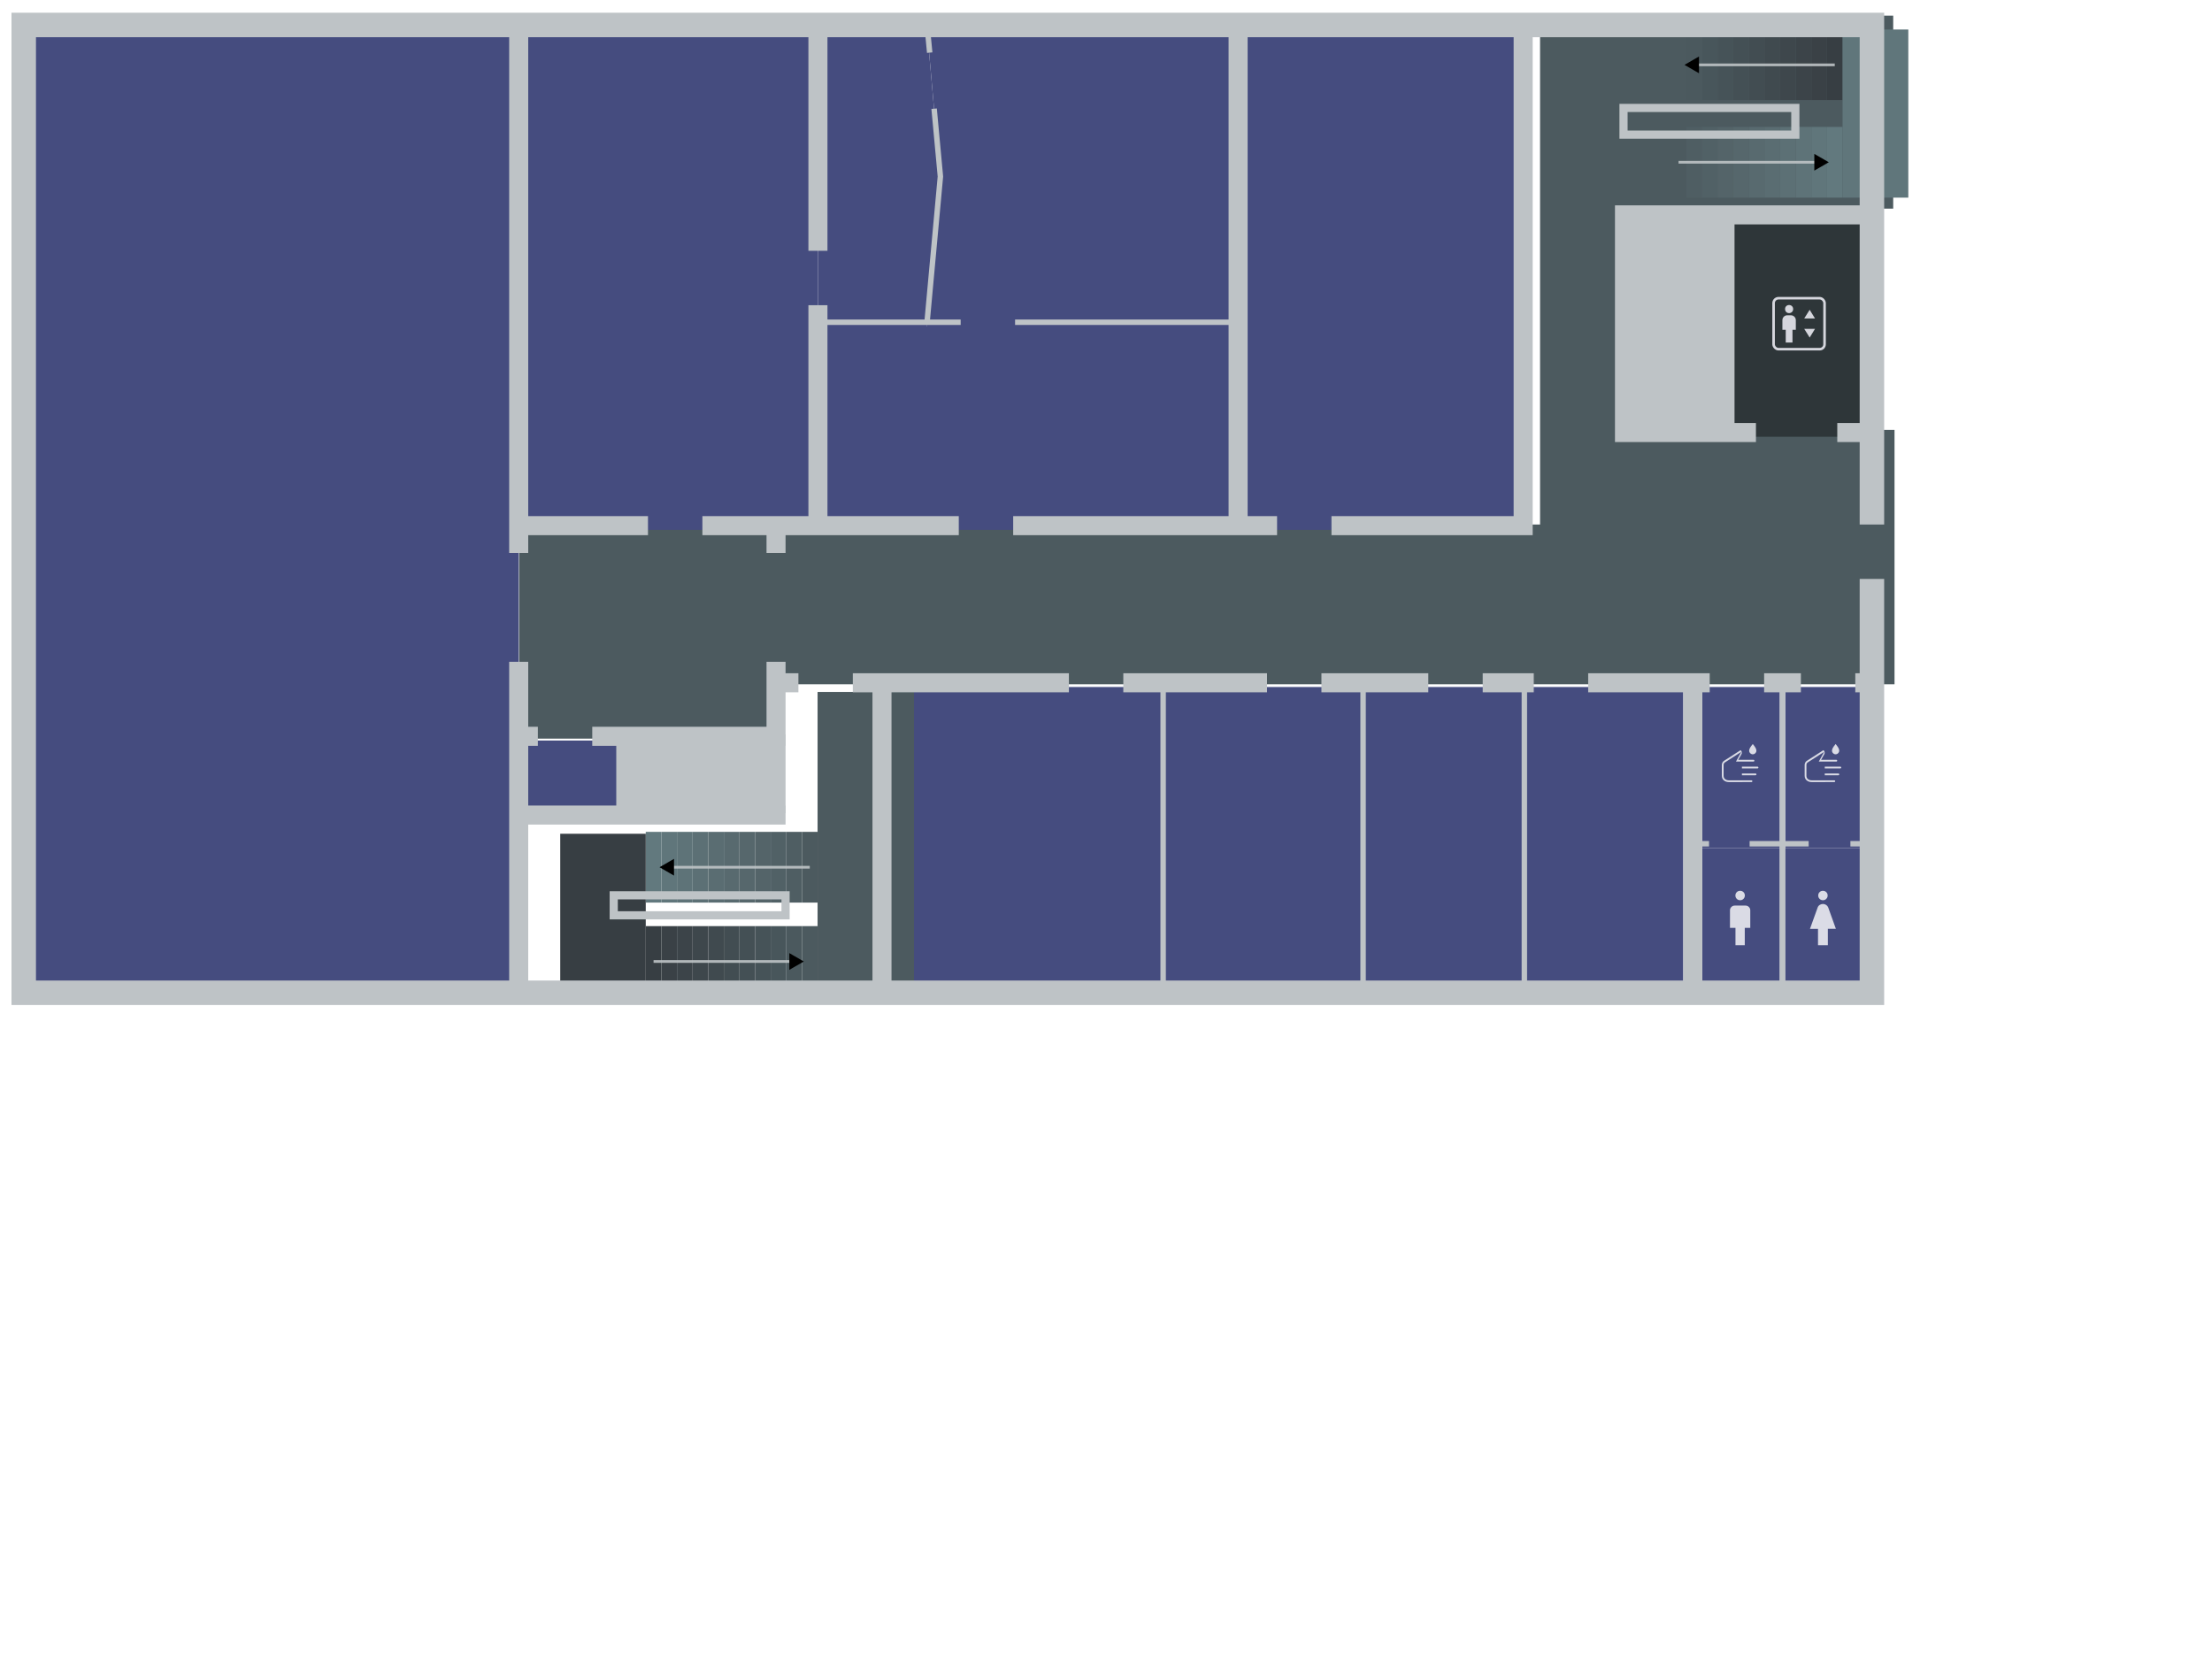 <svg width="4000" height="3000" viewBox="0 0 4000 3000" version="1.1" id="svg1" xml:space="preserve"
  xmlns="http://www.w3.org/2000/svg">
  <defs id="defs1">
    <linearGradient id="swatch446">
      <stop style="stop-color:#4c5a5f;stop-opacity:1" offset="0" id="stop446" />
    </linearGradient>
    <marker style="overflow:visible" id="Triangle" refX="0" refY="0" orient="auto-start-reverse" markerWidth="1"
      markerHeight="1" viewBox="0 0 1 1" preserveAspectRatio="xMidYMid">
      <path transform="scale(0.5)" style="fill:context-stroke;fill-rule:evenodd;stroke:context-stroke;stroke-width:1pt"
        d="M 5.77,0 -2.88,5 V -5 Z" id="path597" />
    </marker>
    <filter style="color-interpolation-filters:sRGB" id="filter65" x="-0.101" y="-0.101" width="1.202"
      height="1.202">
      <feFlood result="flood" flood-opacity="0.396" flood-color="rgb(0,0,0)" id="feFlood64" />
      <feGaussianBlur result="blur" in="SourceGraphic" stdDeviation="3" id="feGaussianBlur64" />
      <feOffset result="offset" in="blur" dx="0" dy="0" id="feOffset64" />
      <feComposite result="comp1" operator="in" in="flood" in2="offset" id="feComposite64" />
      <feComposite result="comp2" operator="over" in="SourceGraphic" in2="comp1" id="feComposite65" />
    </filter>
    <filter style="color-interpolation-filters:sRGB" id="filter941" x="-0.036" y="-0.165" width="1.073"
      height="1.329">
      <feFlood result="flood" flood-opacity="1" flood-color="rgb(0,0,0)" id="feFlood940" />
      <feGaussianBlur result="blur" in="SourceGraphic" stdDeviation="2" id="feGaussianBlur940" />
      <feOffset result="offset" in="blur" dx="0" dy="0" id="feOffset940" />
      <feComposite result="comp1" operator="in" in="flood" in2="offset" id="feComposite940" />
      <feComposite result="comp2" operator="over" in="SourceGraphic" in2="comp1" id="feComposite941" />
    </filter>
    <filter style="color-interpolation-filters:sRGB" id="filter943" x="-0.036" y="-0.165" width="1.073"
      height="1.329">
      <feFlood result="flood" flood-opacity="1" flood-color="rgb(0,0,0)" id="feFlood941" />
      <feGaussianBlur result="blur" in="SourceGraphic" stdDeviation="2" id="feGaussianBlur941" />
      <feOffset result="offset" in="blur" dx="0" dy="0" id="feOffset941" />
      <feComposite result="comp1" operator="in" in="flood" in2="offset" id="feComposite942" />
      <feComposite result="comp2" operator="over" in="SourceGraphic" in2="comp1" id="feComposite943" />
    </filter>
    <filter style="color-interpolation-filters:sRGB" id="filter945" x="-0.036" y="-0.165" width="1.073"
      height="1.329">
      <feFlood result="flood" flood-opacity="1" flood-color="rgb(0,0,0)" id="feFlood943" />
      <feGaussianBlur result="blur" in="SourceGraphic" stdDeviation="2" id="feGaussianBlur943" />
      <feOffset result="offset" in="blur" dx="0" dy="0" id="feOffset943" />
      <feComposite result="comp1" operator="in" in="flood" in2="offset" id="feComposite944" />
      <feComposite result="comp2" operator="over" in="SourceGraphic" in2="comp1" id="feComposite945" />
    </filter>
    <filter style="color-interpolation-filters:sRGB" id="filter947" x="-0.036" y="-0.165" width="1.073"
      height="1.329">
      <feFlood result="flood" flood-opacity="1" flood-color="rgb(0,0,0)" id="feFlood945" />
      <feGaussianBlur result="blur" in="SourceGraphic" stdDeviation="2" id="feGaussianBlur945" />
      <feOffset result="offset" in="blur" dx="0" dy="0" id="feOffset945" />
      <feComposite result="comp1" operator="in" in="flood" in2="offset" id="feComposite946" />
      <feComposite result="comp2" operator="over" in="SourceGraphic" in2="comp1" id="feComposite947" />
    </filter>
    <filter style="color-interpolation-filters:sRGB" id="filter949" x="-0.036" y="-0.165" width="1.073"
      height="1.329">
      <feFlood result="flood" flood-opacity="1" flood-color="rgb(0,0,0)" id="feFlood947" />
      <feGaussianBlur result="blur" in="SourceGraphic" stdDeviation="2" id="feGaussianBlur947" />
      <feOffset result="offset" in="blur" dx="0" dy="0" id="feOffset947" />
      <feComposite result="comp1" operator="in" in="flood" in2="offset" id="feComposite948" />
      <feComposite result="comp2" operator="over" in="SourceGraphic" in2="comp1" id="feComposite949" />
    </filter>
    <filter style="color-interpolation-filters:sRGB" id="filter951" x="-0.036" y="-0.165" width="1.073"
      height="1.329">
      <feFlood result="flood" flood-opacity="1" flood-color="rgb(0,0,0)" id="feFlood949" />
      <feGaussianBlur result="blur" in="SourceGraphic" stdDeviation="2" id="feGaussianBlur949" />
      <feOffset result="offset" in="blur" dx="0" dy="0" id="feOffset949" />
      <feComposite result="comp1" operator="in" in="flood" in2="offset" id="feComposite950" />
      <feComposite result="comp2" operator="over" in="SourceGraphic" in2="comp1" id="feComposite951" />
    </filter>
    <filter style="color-interpolation-filters:sRGB" id="filter953" x="-0.036" y="-0.165" width="1.073"
      height="1.329">
      <feFlood result="flood" flood-opacity="1" flood-color="rgb(0,0,0)" id="feFlood951" />
      <feGaussianBlur result="blur" in="SourceGraphic" stdDeviation="2" id="feGaussianBlur951" />
      <feOffset result="offset" in="blur" dx="0" dy="0" id="feOffset951" />
      <feComposite result="comp1" operator="in" in="flood" in2="offset" id="feComposite952" />
      <feComposite result="comp2" operator="over" in="SourceGraphic" in2="comp1" id="feComposite953" />
    </filter>
    <filter style="color-interpolation-filters:sRGB" id="filter955" x="-0.036" y="-0.165" width="1.073"
      height="1.329">
      <feFlood result="flood" flood-opacity="1" flood-color="rgb(0,0,0)" id="feFlood953" />
      <feGaussianBlur result="blur" in="SourceGraphic" stdDeviation="2" id="feGaussianBlur953" />
      <feOffset result="offset" in="blur" dx="0" dy="0" id="feOffset953" />
      <feComposite result="comp1" operator="in" in="flood" in2="offset" id="feComposite954" />
      <feComposite result="comp2" operator="over" in="SourceGraphic" in2="comp1" id="feComposite955" />
    </filter>
    <filter style="color-interpolation-filters:sRGB" id="filter957" x="-0.036" y="-0.165" width="1.073"
      height="1.329">
      <feFlood result="flood" flood-opacity="1" flood-color="rgb(0,0,0)" id="feFlood955" />
      <feGaussianBlur result="blur" in="SourceGraphic" stdDeviation="2" id="feGaussianBlur955" />
      <feOffset result="offset" in="blur" dx="0" dy="0" id="feOffset955" />
      <feComposite result="comp1" operator="in" in="flood" in2="offset" id="feComposite956" />
      <feComposite result="comp2" operator="over" in="SourceGraphic" in2="comp1" id="feComposite957" />
    </filter>
    <filter style="color-interpolation-filters:sRGB" id="filter959" x="-0.036" y="-0.165" width="1.073"
      height="1.329">
      <feFlood result="flood" flood-opacity="1" flood-color="rgb(0,0,0)" id="feFlood957" />
      <feGaussianBlur result="blur" in="SourceGraphic" stdDeviation="2" id="feGaussianBlur957" />
      <feOffset result="offset" in="blur" dx="0" dy="0" id="feOffset957" />
      <feComposite result="comp1" operator="in" in="flood" in2="offset" id="feComposite958" />
      <feComposite result="comp2" operator="over" in="SourceGraphic" in2="comp1" id="feComposite959" />
    </filter>
    <filter style="color-interpolation-filters:sRGB" id="filter961" x="-0.036" y="-0.165" width="1.073"
      height="1.329">
      <feFlood result="flood" flood-opacity="1" flood-color="rgb(0,0,0)" id="feFlood959" />
      <feGaussianBlur result="blur" in="SourceGraphic" stdDeviation="2" id="feGaussianBlur959" />
      <feOffset result="offset" in="blur" dx="0" dy="0" id="feOffset959" />
      <feComposite result="comp1" operator="in" in="flood" in2="offset" id="feComposite960" />
      <feComposite result="comp2" operator="over" in="SourceGraphic" in2="comp1" id="feComposite961" />
    </filter>
    <filter style="color-interpolation-filters:sRGB" id="filter1073" x="-0.036" y="-0.165" width="1.073"
      height="1.329">
      <feFlood result="flood" flood-opacity="1" flood-color="rgb(0,0,0)" id="feFlood1071" />
      <feGaussianBlur result="blur" in="SourceGraphic" stdDeviation="2" id="feGaussianBlur1071" />
      <feOffset result="offset" in="blur" dx="0" dy="0" id="feOffset1071" />
      <feComposite result="comp1" operator="in" in="flood" in2="offset" id="feComposite1072" />
      <feComposite result="comp2" operator="over" in="SourceGraphic" in2="comp1" id="feComposite1073" />
    </filter>
    <filter style="color-interpolation-filters:sRGB" id="filter1075" x="-0.036" y="-0.165" width="1.073"
      height="1.329">
      <feFlood result="flood" flood-opacity="1" flood-color="rgb(0,0,0)" id="feFlood1073" />
      <feGaussianBlur result="blur" in="SourceGraphic" stdDeviation="2" id="feGaussianBlur1073" />
      <feOffset result="offset" in="blur" dx="0" dy="0" id="feOffset1073" />
      <feComposite result="comp1" operator="in" in="flood" in2="offset" id="feComposite1074" />
      <feComposite result="comp2" operator="over" in="SourceGraphic" in2="comp1" id="feComposite1075" />
    </filter>
    <filter style="color-interpolation-filters:sRGB" id="filter1077" x="-0.036" y="-0.165" width="1.073"
      height="1.329">
      <feFlood result="flood" flood-opacity="1" flood-color="rgb(0,0,0)" id="feFlood1075" />
      <feGaussianBlur result="blur" in="SourceGraphic" stdDeviation="2" id="feGaussianBlur1075" />
      <feOffset result="offset" in="blur" dx="0" dy="0" id="feOffset1075" />
      <feComposite result="comp1" operator="in" in="flood" in2="offset" id="feComposite1076" />
      <feComposite result="comp2" operator="over" in="SourceGraphic" in2="comp1" id="feComposite1077" />
    </filter>
    <filter style="color-interpolation-filters:sRGB" id="filter1079" x="-0.036" y="-0.165" width="1.073"
      height="1.329">
      <feFlood result="flood" flood-opacity="1" flood-color="rgb(0,0,0)" id="feFlood1077" />
      <feGaussianBlur result="blur" in="SourceGraphic" stdDeviation="2" id="feGaussianBlur1077" />
      <feOffset result="offset" in="blur" dx="0" dy="0" id="feOffset1077" />
      <feComposite result="comp1" operator="in" in="flood" in2="offset" id="feComposite1078" />
      <feComposite result="comp2" operator="over" in="SourceGraphic" in2="comp1" id="feComposite1079" />
    </filter>
    <filter style="color-interpolation-filters:sRGB" id="filter1081" x="-0.036" y="-0.165" width="1.073"
      height="1.329">
      <feFlood result="flood" flood-opacity="1" flood-color="rgb(0,0,0)" id="feFlood1079" />
      <feGaussianBlur result="blur" in="SourceGraphic" stdDeviation="2" id="feGaussianBlur1079" />
      <feOffset result="offset" in="blur" dx="0" dy="0" id="feOffset1079" />
      <feComposite result="comp1" operator="in" in="flood" in2="offset" id="feComposite1080" />
      <feComposite result="comp2" operator="over" in="SourceGraphic" in2="comp1" id="feComposite1081" />
    </filter>
    <filter style="color-interpolation-filters:sRGB" id="filter1083" x="-0.036" y="-0.165" width="1.073"
      height="1.329">
      <feFlood result="flood" flood-opacity="1" flood-color="rgb(0,0,0)" id="feFlood1081" />
      <feGaussianBlur result="blur" in="SourceGraphic" stdDeviation="2" id="feGaussianBlur1081" />
      <feOffset result="offset" in="blur" dx="0" dy="0" id="feOffset1081" />
      <feComposite result="comp1" operator="in" in="flood" in2="offset" id="feComposite1082" />
      <feComposite result="comp2" operator="over" in="SourceGraphic" in2="comp1" id="feComposite1083" />
    </filter>
    <filter style="color-interpolation-filters:sRGB" id="filter1085" x="-0.036" y="-0.165" width="1.073"
      height="1.329">
      <feFlood result="flood" flood-opacity="1" flood-color="rgb(0,0,0)" id="feFlood1083" />
      <feGaussianBlur result="blur" in="SourceGraphic" stdDeviation="2" id="feGaussianBlur1083" />
      <feOffset result="offset" in="blur" dx="0" dy="0" id="feOffset1083" />
      <feComposite result="comp1" operator="in" in="flood" in2="offset" id="feComposite1084" />
      <feComposite result="comp2" operator="over" in="SourceGraphic" in2="comp1" id="feComposite1085" />
    </filter>
    <filter style="color-interpolation-filters:sRGB" id="filter1087" x="-0.036" y="-0.165" width="1.073"
      height="1.329">
      <feFlood result="flood" flood-opacity="1" flood-color="rgb(0,0,0)" id="feFlood1085" />
      <feGaussianBlur result="blur" in="SourceGraphic" stdDeviation="2" id="feGaussianBlur1085" />
      <feOffset result="offset" in="blur" dx="0" dy="0" id="feOffset1085" />
      <feComposite result="comp1" operator="in" in="flood" in2="offset" id="feComposite1086" />
      <feComposite result="comp2" operator="over" in="SourceGraphic" in2="comp1" id="feComposite1087" />
    </filter>
    <filter style="color-interpolation-filters:sRGB" id="filter1089" x="-0.036" y="-0.165" width="1.073"
      height="1.329">
      <feFlood result="flood" flood-opacity="1" flood-color="rgb(0,0,0)" id="feFlood1087" />
      <feGaussianBlur result="blur" in="SourceGraphic" stdDeviation="2" id="feGaussianBlur1087" />
      <feOffset result="offset" in="blur" dx="0" dy="0" id="feOffset1087" />
      <feComposite result="comp1" operator="in" in="flood" in2="offset" id="feComposite1088" />
      <feComposite result="comp2" operator="over" in="SourceGraphic" in2="comp1" id="feComposite1089" />
    </filter>
    <filter style="color-interpolation-filters:sRGB" id="filter1091" x="-0.036" y="-0.165" width="1.073"
      height="1.329">
      <feFlood result="flood" flood-opacity="1" flood-color="rgb(0,0,0)" id="feFlood1089" />
      <feGaussianBlur result="blur" in="SourceGraphic" stdDeviation="2" id="feGaussianBlur1089" />
      <feOffset result="offset" in="blur" dx="0" dy="0" id="feOffset1089" />
      <feComposite result="comp1" operator="in" in="flood" in2="offset" id="feComposite1090" />
      <feComposite result="comp2" operator="over" in="SourceGraphic" in2="comp1" id="feComposite1091" />
    </filter>
    <filter style="color-interpolation-filters:sRGB" id="filter1116" x="-0.036" y="-0.165" width="1.073"
      height="1.329">
      <feFlood result="flood" flood-opacity="1" flood-color="rgb(0,0,0)" id="feFlood1115" />
      <feGaussianBlur result="blur" in="SourceGraphic" stdDeviation="2" id="feGaussianBlur1115" />
      <feOffset result="offset" in="blur" dx="0" dy="-0" id="feOffset1115" />
      <feComposite result="comp1" operator="in" in="flood" in2="offset" id="feComposite1115" />
      <feComposite result="comp2" operator="over" in="SourceGraphic" in2="comp1" id="feComposite1116" />
    </filter>
    <filter style="color-interpolation-filters:sRGB" id="filter17-8" x="-0.193" y="-0.072" width="1.386"
      height="1.144">
      <feFlood result="flood" flood-opacity="0.396" flood-color="rgb(0,0,0)" id="feFlood15-8" />
      <feGaussianBlur result="blur" in="SourceGraphic" stdDeviation="3" id="feGaussianBlur15-8" />
      <feOffset result="offset" in="blur" dx="0" dy="0" id="feOffset15-1" />
      <feComposite result="comp1" operator="in" in="flood" in2="offset" id="feComposite16-0" />
      <feComposite result="comp2" operator="over" in="SourceGraphic" in2="comp1" id="feComposite17-1" />
    </filter>
    <filter style="color-interpolation-filters:sRGB" id="filter15-7" x="-0.151" y="-0.072" width="1.302"
      height="1.144">
      <feFlood result="flood" flood-opacity="0.396" flood-color="rgb(0,0,0)" id="feFlood13-7" />
      <feGaussianBlur result="blur" in="SourceGraphic" stdDeviation="3" id="feGaussianBlur13-0" />
      <feOffset result="offset" in="blur" dx="0" dy="0" id="feOffset13-0" />
      <feComposite result="comp1" operator="in" in="flood" in2="offset" id="feComposite14-0" />
      <feComposite result="comp2" operator="over" in="SourceGraphic" in2="comp1" id="feComposite15-0" />
    </filter>
    <filter style="color-interpolation-filters:sRGB" id="filter19-4" x="-0.107" y="-0.103" width="1.214"
      height="1.206">
      <feFlood result="flood" flood-opacity="0.396" flood-color="rgb(0,0,0)" id="feFlood17-4" />
      <feGaussianBlur result="blur" in="SourceGraphic" stdDeviation="3" id="feGaussianBlur17-9" />
      <feOffset result="offset" in="blur" dx="0" dy="0" id="feOffset17-2" />
      <feComposite result="comp1" operator="in" in="flood" in2="offset" id="feComposite18-1" />
      <feComposite result="comp2" operator="over" in="SourceGraphic" in2="comp1" id="feComposite19-1" />
    </filter>
    <filter style="color-interpolation-filters:sRGB" id="filter182-2-9" x="-0.103" y="-0.072"
      width="1.207" height="1.144">
      <feFlood result="flood" flood-opacity="0.396" flood-color="rgb(0,0,0)" id="feFlood181-9-2" />
      <feGaussianBlur result="blur" in="SourceGraphic" stdDeviation="3" id="feGaussianBlur181-8-4" />
      <feOffset result="offset" in="blur" dx="0" dy="0" id="feOffset181-4-8" />
      <feComposite result="comp1" operator="in" in="flood" in2="offset" id="feComposite181-5-5" />
      <feComposite result="comp2" operator="over" in="SourceGraphic" in2="comp1" id="feComposite182-1-8" />
    </filter>
    <filter style="color-interpolation-filters:sRGB" id="filter335" x="-0.018" y="-0.165" width="1.036"
      height="1.329">
      <feFlood result="flood" flood-opacity="1" flood-color="rgb(0,0,0)" id="feFlood334" />
      <feGaussianBlur result="blur" in="SourceGraphic" stdDeviation="2" id="feGaussianBlur334" />
      <feOffset result="offset" in="blur" dx="0" dy="-0" id="feOffset334" />
      <feComposite result="comp1" operator="in" in="flood" in2="offset" id="feComposite334" />
      <feComposite result="comp2" operator="over" in="SourceGraphic" in2="comp1" id="feComposite335" />
    </filter>
    <filter style="color-interpolation-filters:sRGB" id="filter337" x="-0.018" y="-0.165" width="1.036"
      height="1.329">
      <feFlood result="flood" flood-opacity="1" flood-color="rgb(0,0,0)" id="feFlood335" />
      <feGaussianBlur result="blur" in="SourceGraphic" stdDeviation="2" id="feGaussianBlur335" />
      <feOffset result="offset" in="blur" dx="0" dy="-0" id="feOffset335" />
      <feComposite result="comp1" operator="in" in="flood" in2="offset" id="feComposite336" />
      <feComposite result="comp2" operator="over" in="SourceGraphic" in2="comp1" id="feComposite337" />
    </filter>
    <filter style="color-interpolation-filters:sRGB" id="filter339" x="-0.018" y="-0.165" width="1.036"
      height="1.329">
      <feFlood result="flood" flood-opacity="1" flood-color="rgb(0,0,0)" id="feFlood337" />
      <feGaussianBlur result="blur" in="SourceGraphic" stdDeviation="2" id="feGaussianBlur337" />
      <feOffset result="offset" in="blur" dx="0" dy="-0" id="feOffset337" />
      <feComposite result="comp1" operator="in" in="flood" in2="offset" id="feComposite338" />
      <feComposite result="comp2" operator="over" in="SourceGraphic" in2="comp1" id="feComposite339" />
    </filter>
    <filter style="color-interpolation-filters:sRGB" id="filter341" x="-0.018" y="-0.165" width="1.036"
      height="1.329">
      <feFlood result="flood" flood-opacity="1" flood-color="rgb(0,0,0)" id="feFlood339" />
      <feGaussianBlur result="blur" in="SourceGraphic" stdDeviation="2" id="feGaussianBlur339" />
      <feOffset result="offset" in="blur" dx="0" dy="-0" id="feOffset339" />
      <feComposite result="comp1" operator="in" in="flood" in2="offset" id="feComposite340" />
      <feComposite result="comp2" operator="over" in="SourceGraphic" in2="comp1" id="feComposite341" />
    </filter>
    <filter style="color-interpolation-filters:sRGB" id="filter343" x="-0.018" y="-0.165" width="1.036"
      height="1.329">
      <feFlood result="flood" flood-opacity="1" flood-color="rgb(0,0,0)" id="feFlood341" />
      <feGaussianBlur result="blur" in="SourceGraphic" stdDeviation="2" id="feGaussianBlur341" />
      <feOffset result="offset" in="blur" dx="0" dy="-0" id="feOffset341" />
      <feComposite result="comp1" operator="in" in="flood" in2="offset" id="feComposite342" />
      <feComposite result="comp2" operator="over" in="SourceGraphic" in2="comp1" id="feComposite343" />
    </filter>
  </defs>
  <g id="floor_2" transform="matrix(40.336,0,0,40.336,891.506,-8776.261)" style="display:inline">
    <path
      style="font-variation-settings:'wdth' 70,'wght' 600;display:inline;fill:#4c5a5f;fill-opacity:1;stroke:none;stroke-width:.488"
      d="M 1.171,241.094 H 46.941 v -22.814 h 15.832 l 2e-6,8.653 H 51.558 l -3e-6,9.918 h 11.274 l -2e-6,11.403 H 12.897 v 2.439 H 1.171 Z"
      id="path25" />
    <g id="rooms_2" style="display:inline;opacity:1"
      transform="matrix(0.024,0,0,0.024,-0.024,255.987)">
      <rect
        style="font-variation-settings:'wdth' 70,'wght' 600;display:inline;opacity:1;fill:#454c7f;fill-opacity:1;stroke-width:623.815;stroke-dasharray:none"
        id="MZ201" width="532.466" height="935.251" x="1392.842" y="-1545.787" />
      <rect
        style="font-variation-settings:'wdth' 70,'wght' 600;display:inline;opacity:1;fill:#454c7f;fill-opacity:1;stroke-width:482.754;stroke-dasharray:none"
        id="MZ202" width="784.881" height="379.976" x="607.962" y="-990.512" />
      <path
        style="font-variation-settings:'wdth' 70,'wght' 600;display:inline;opacity:1;fill:#454c7f;fill-opacity:1;stroke-width:10.163"
        d="m 836.732,-1262.711 -24.947,-283.076 h 581.057 l 10e-5,555.275 -581.053,-10e-6 z" id="MZ203"
        transform="translate(-4.004637e-6,-3.5908303e-5)" />
      <path
        style="font-variation-settings:'wdth' 70,'wght' 600;display:inline;opacity:1;fill:#454c7f;fill-opacity:1;stroke-width:10.163"
        d="M 607.962,-990.512 V -1545.787 l 203.823,10e-5 24.947,283.076 -24.942,272.199 z" id="MZ204"
        transform="translate(-4.004637e-6,-3.5908303e-5)" />
      <rect
        style="font-variation-settings:'wdth' 70,'wght' 600;display:inline;opacity:1;fill:#454c7f;fill-opacity:1;stroke-width:639.147;stroke-dasharray:none"
        id="MZ206" width="558.962" height="935.251" x="49" y="-1545.787" />
      <rect
        style="font-variation-settings:'wdth' 70,'wght' 600;display:inline;opacity:1;fill:#454c7f;fill-opacity:1;stroke-width:1142.88;stroke-dasharray:none"
        id="MZ207" width="924.597" height="1807.824" x="-875.597" y="-1545.787"
        transform="translate(-4.004637e-6,-3.5908303e-5)" />
      <rect
        style="font-variation-settings:'wdth' 70,'wght' 600;display:inline;opacity:1;fill:#454c7f;fill-opacity:1;stroke-width:479.172;stroke-dasharray:none"
        id="MZ209" width="507.398" height="579.083" x="745.402" y="-317.046" />
      <rect
        style="font-variation-settings:'wdth' 70,'wght' 600;display:inline;opacity:1;fill:#454c7f;fill-opacity:1;stroke-width:410.444;stroke-dasharray:none"
        id="MZ210" width="372.282" height="579.083" x="1254.014" y="-317.046"
        transform="translate(-4.004637e-6,-3.5908303e-5)" />
      <rect
        style="font-variation-settings:'wdth' 70,'wght' 600;display:inline;opacity:1;fill:#454c7f;fill-opacity:1;stroke-width:369.214;stroke-dasharray:none"
        id="MZ211" width="301.246" height="579.083" x="1626.296" y="-317.046"
        transform="translate(-4.004637e-6,-3.5908303e-5)" />
      <rect
        style="font-variation-settings:'wdth' 70,'wght' 600;display:inline;opacity:1;fill:#454c7f;fill-opacity:1;stroke-width:366.531;stroke-dasharray:none"
        id="MZ212" width="296.883" height="579.083" x="1927.542" y="-317.046"
        transform="translate(-4.004637e-6,-3.5908303e-5)" />
      <rect
        style="font-variation-settings:'wdth' 70,'wght' 600;display:inline;opacity:1;fill:#2e3639;fill-opacity:1;stroke:none;stroke-width:13.484;stroke-linecap:butt;stroke-linejoin:miter;stroke-dasharray:none;stroke-opacity:1"
        id="lift_2" width="267.253" height="406.578" x="2307.082" y="-1191.062" />
      <rect
        style="font-variation-settings:'wdth' 70,'wght' 600;display:inline;fill:#454c7f;fill-opacity:1;stroke-width:156.089;stroke-dasharray:none"
        id="MZ_storage_2" width="211.926" height="147.12" x="49" y="-217.046" />
      <rect
        style="font-variation-settings:'wdth' 70,'wght' 600;display:inline;opacity:1;fill:#454c7f;fill-opacity:1;stroke-width:184.381;stroke-dasharray:none"
        id="wash_man_2" width="144.669" height="300.721" x="2259.997" y="-317.046" />
      <rect
        style="font-variation-settings:'wdth' 70,'wght' 600;display:inline;opacity:1;fill:#454c7f;fill-opacity:1;stroke-width:184.055;stroke-dasharray:none"
        id="wash_woman_2" width="144.157" height="300.721" x="2414.834" y="-317.046" />
      <rect
        style="font-variation-settings:'wdth' 70,'wght' 600;display:inline;opacity:1;fill:#454c7f;fill-opacity:1;stroke-width:177.394;stroke-dasharray:none"
        id="wc_man_2" width="144.669" height="278.362" x="2259.997" y="-16.325" />
      <rect
        style="font-variation-settings:'wdth' 70,'wght' 600;display:inline;opacity:1;fill:#454c7f;fill-opacity:1;stroke-width:177.394;stroke-dasharray:none"
        id="wc_woman_2" width="144.669" height="278.362" x="2414.578" y="-16.325" />
    </g>
    <g id="g177" transform="matrix(-0.024,0,0,-0.024,88.913,269.709)" style="display:inline">
      <rect
        style="font-variation-settings:'wdth' 70,'wght' 600;display:inline;fill:#373e43;fill-opacity:1;stroke-width:5.622;stroke-dasharray:none;filter:url(#filter1091)"
        id="rect106" width="132.121" height="29.179" x="-614.643" y="3098.413"
        transform="rotate(90,2796.576,3721.219)" />
      <rect
        style="font-variation-settings:'wdth' 70,'wght' 600;display:inline;fill:#3a4146;fill-opacity:1;stroke-width:5.622;stroke-dasharray:none;filter:url(#filter1089)"
        id="rect108" width="132.121" height="29.179" x="-614.643" y="3127.592"
        transform="rotate(90,2796.576,3721.219)" />
      <rect
        style="font-variation-settings:'wdth' 70,'wght' 600;display:inline;fill:#3c4449;fill-opacity:1;stroke-width:5.622;stroke-dasharray:none;filter:url(#filter1087)"
        id="rect109" width="132.121" height="29.179" x="-614.643" y="3156.771"
        transform="rotate(90,2796.576,3721.219)" />
      <rect
        style="font-variation-settings:'wdth' 70,'wght' 600;display:inline;fill:#3e474c;fill-opacity:1;stroke-width:5.622;stroke-dasharray:none;filter:url(#filter1085)"
        id="rect114" width="132.121" height="29.179" x="-614.643" y="3185.95"
        transform="rotate(90,2796.576,3721.219)" />
      <rect
        style="font-variation-settings:'wdth' 70,'wght' 600;display:inline;fill:#404a4f;fill-opacity:1;stroke-width:5.622;stroke-dasharray:none;filter:url(#filter1083)"
        id="rect115" width="132.121" height="29.179" x="-614.643" y="3215.129"
        transform="rotate(90,2796.576,3721.219)" />
      <rect
        style="font-variation-settings:'wdth' 70,'wght' 600;display:inline;fill:#424d52;fill-opacity:1;stroke-width:5.622;stroke-dasharray:none;filter:url(#filter1081)"
        id="rect116" width="132.121" height="29.179" x="-614.643" y="3244.308"
        transform="rotate(90,2796.576,3721.219)" />
      <rect
        style="font-variation-settings:'wdth' 70,'wght' 600;display:inline;fill:#445055;fill-opacity:1;stroke-width:5.622;stroke-dasharray:none;filter:url(#filter1079)"
        id="rect117" width="132.121" height="29.179" x="-614.643" y="3273.487"
        transform="rotate(90,2796.576,3721.219)" />
      <rect
        style="font-variation-settings:'wdth' 70,'wght' 600;display:inline;fill:#465358;fill-opacity:1;stroke-width:5.622;stroke-dasharray:none;filter:url(#filter1077)"
        id="rect118" width="132.121" height="29.179" x="-614.643" y="3302.666"
        transform="rotate(90,2796.576,3721.219)" />
      <rect
        style="font-variation-settings:'wdth' 70,'wght' 600;display:inline;fill:#48565b;fill-opacity:1;stroke-width:5.622;stroke-dasharray:none;filter:url(#filter1075)"
        id="rect119" width="132.121" height="29.179" x="-614.643" y="3331.845"
        transform="rotate(90,2796.576,3721.219)" />
      <rect
        style="font-variation-settings:'wdth' 70,'wght' 600;display:inline;fill:#4b595e;fill-opacity:1;stroke-width:5.622;stroke-dasharray:none;filter:url(#filter1073)"
        id="rect120" width="132.121" height="29.179" x="-614.643" y="3361.024"
        transform="rotate(90,2796.576,3721.219)" />
      <rect
        style="font-variation-settings:'wdth' 70,'wght' 600;display:inline;fill:#4c5a5f;fill-opacity:1;stroke-width:5.622;stroke-dasharray:none;filter:url(#filter1116)"
        id="rect121" width="132.121" height="29.179" x="-614.643" y="3390.203"
        transform="rotate(90,2796.576,3721.219)" />
      <path
        style="font-variation-settings:'wdth' 70,'wght' 600;display:inline;opacity:1;fill:#4c5a5f;fill-opacity:1;stroke:none;stroke-width:18.362;stroke-dasharray:none;stroke-opacity:1"
        d="m 3098.413,879.548 h -180.122 l -10e-5,-581.115 h 180.123 z" id="path165" />
      <rect
        style="font-variation-settings:'wdth' 70,'wght' 600;display:inline;fill:#4c5a5f;fill-opacity:1;stroke-width:5.622;stroke-dasharray:none;filter:url(#filter941)"
        id="rect165" width="132.121" height="29.179" x="-445.152" y="3390.203"
        transform="rotate(90,2793.286,3724.508)" />
      <rect
        style="font-variation-settings:'wdth' 70,'wght' 600;display:inline;fill:#4f5e63;fill-opacity:1;stroke-width:5.622;stroke-dasharray:none;filter:url(#filter943)"
        id="rect166" width="132.121" height="29.179" x="-445.152" y="3361.024"
        transform="rotate(90,2793.286,3724.508)" />
      <rect
        style="font-variation-settings:'wdth' 70,'wght' 600;display:inline;fill:#516166;fill-opacity:1;stroke-width:5.622;stroke-dasharray:none;filter:url(#filter945)"
        id="rect167" width="132.121" height="29.179" x="-445.152" y="3331.845"
        transform="rotate(90,2793.286,3724.508)" />
      <rect
        style="font-variation-settings:'wdth' 70,'wght' 600;display:inline;fill:#546469;fill-opacity:1;stroke-width:5.622;stroke-dasharray:none;filter:url(#filter947)"
        id="rect168" width="132.121" height="29.179" x="-445.152" y="3302.666"
        transform="rotate(90,2793.286,3724.508)" />
      <rect
        style="font-variation-settings:'wdth' 70,'wght' 600;display:inline;fill:#56676c;fill-opacity:1;stroke-width:5.622;stroke-dasharray:none;filter:url(#filter949)"
        id="rect169" width="132.121" height="29.179" x="-445.152" y="3273.487"
        transform="rotate(90,2793.286,3724.508)" />
      <rect
        style="font-variation-settings:'wdth' 70,'wght' 600;display:inline;fill:#586a6f;fill-opacity:1;stroke-width:5.622;stroke-dasharray:none;filter:url(#filter951)"
        id="rect170" width="132.121" height="29.179" x="-445.152" y="3244.308"
        transform="rotate(90,2793.286,3724.508)" />
      <rect
        style="font-variation-settings:'wdth' 70,'wght' 600;display:inline;fill:#5a6d72;fill-opacity:1;stroke-width:5.622;stroke-dasharray:none;filter:url(#filter953)"
        id="rect171" width="132.121" height="29.179" x="-445.152" y="3215.129"
        transform="rotate(90,2793.286,3724.508)" />
      <rect
        style="font-variation-settings:'wdth' 70,'wght' 600;display:inline;fill:#5c7075;fill-opacity:1;stroke-width:5.622;stroke-dasharray:none;filter:url(#filter955)"
        id="rect172" width="132.121" height="29.179" x="-445.152" y="3185.95"
        transform="rotate(90,2793.286,3724.508)" />
      <rect
        style="font-variation-settings:'wdth' 70,'wght' 600;display:inline;fill:#5e7378;fill-opacity:1;stroke-width:5.622;stroke-dasharray:none;filter:url(#filter957)"
        id="rect173" width="132.121" height="29.179" x="-445.152" y="3156.771"
        transform="rotate(90,2793.286,3724.508)" />
      <rect
        style="font-variation-settings:'wdth' 70,'wght' 600;display:inline;fill:#60767b;fill-opacity:1;stroke-width:5.622;stroke-dasharray:none;filter:url(#filter959)"
        id="rect174" width="132.121" height="29.179" x="-445.152" y="3127.592"
        transform="rotate(90,2793.286,3724.508)" />
      <rect
        style="font-variation-settings:'wdth' 70,'wght' 600;display:inline;fill:#62797e;fill-opacity:1;stroke-width:5.622;stroke-dasharray:none;filter:url(#filter961)"
        id="rect175" width="132.121" height="29.179" x="-445.152" y="3098.413"
        transform="rotate(90,2793.286,3724.508)" />
      <rect
        style="font-variation-settings:'wdth' 70,'wght' 600;display:inline;fill:#373e43;fill-opacity:1;stroke-width:19.768;stroke-dasharray:none"
        id="rect176" width="298.427" height="159.738" x="-614.643" y="3419.382" transform="rotate(-90)" />
      <path
        style="font-variation-settings:'wdth' 70,'wght' 600;display:inline;opacity:.9;fill:none;fill-opacity:1;stroke:#bec3c6;stroke-width:5.082;stroke-dasharray:none;stroke-opacity:1;marker-end:url(#Triangle)"
        d="m 3113.002,552.131 h 262.611" id="path176" />
      <path
        style="font-variation-settings:'wdth' 70,'wght' 600;display:inline;opacity:.9;fill:none;fill-opacity:1;stroke:#bec3c6;stroke-width:5.082;stroke-dasharray:none;stroke-opacity:1;marker-end:url(#Triangle)"
        d="M 3404.792,376.06 H 3142.181" id="path177" />
    </g>
    <g id="g200" transform="matrix(-0.024,0,0,-0.024,131.193,222.789)" style="display:inline">
      <rect
        style="font-variation-settings:'wdth' 70,'wght' 600;display:inline;fill:#373e43;fill-opacity:1;stroke-width:5.622;stroke-dasharray:none;filter:url(#filter1091)"
        id="rect177" width="132.121" height="29.179" x="-614.643" y="3098.413"
        transform="rotate(-90,-302.827,-149.837)" />
      <rect
        style="font-variation-settings:'wdth' 70,'wght' 600;display:inline;fill:#3a4146;fill-opacity:1;stroke-width:5.622;stroke-dasharray:none;filter:url(#filter1089)"
        id="rect178" width="132.121" height="29.179" x="-614.643" y="3127.592"
        transform="rotate(-90,-302.827,-149.837)" />
      <rect
        style="font-variation-settings:'wdth' 70,'wght' 600;display:inline;fill:#3c4449;fill-opacity:1;stroke-width:5.622;stroke-dasharray:none;filter:url(#filter1087)"
        id="rect179" width="132.121" height="29.179" x="-614.643" y="3156.771"
        transform="rotate(-90,-302.827,-149.837)" />
      <rect
        style="font-variation-settings:'wdth' 70,'wght' 600;display:inline;fill:#3e474c;fill-opacity:1;stroke-width:5.622;stroke-dasharray:none;filter:url(#filter1085)"
        id="rect180" width="132.121" height="29.179" x="-614.643" y="3185.95"
        transform="rotate(-90,-302.827,-149.837)" />
      <rect
        style="font-variation-settings:'wdth' 70,'wght' 600;display:inline;fill:#404a4f;fill-opacity:1;stroke-width:5.622;stroke-dasharray:none;filter:url(#filter1083)"
        id="rect181" width="132.121" height="29.179" x="-614.643" y="3215.129"
        transform="rotate(-90,-302.827,-149.837)" />
      <rect
        style="font-variation-settings:'wdth' 70,'wght' 600;display:inline;fill:#424d52;fill-opacity:1;stroke-width:5.622;stroke-dasharray:none;filter:url(#filter1081)"
        id="rect182" width="132.121" height="29.179" x="-614.643" y="3244.308"
        transform="rotate(-90,-302.827,-149.837)" />
      <rect
        style="font-variation-settings:'wdth' 70,'wght' 600;display:inline;fill:#445055;fill-opacity:1;stroke-width:5.622;stroke-dasharray:none;filter:url(#filter1079)"
        id="rect183" width="132.121" height="29.179" x="-614.643" y="3273.487"
        transform="rotate(-90,-302.827,-149.837)" />
      <rect
        style="font-variation-settings:'wdth' 70,'wght' 600;display:inline;fill:#465358;fill-opacity:1;stroke-width:5.622;stroke-dasharray:none;filter:url(#filter1077)"
        id="rect184" width="132.121" height="29.179" x="-614.643" y="3302.666"
        transform="rotate(-90,-302.827,-149.837)" />
      <rect
        style="font-variation-settings:'wdth' 70,'wght' 600;display:inline;fill:#48565b;fill-opacity:1;stroke-width:5.622;stroke-dasharray:none;filter:url(#filter1075)"
        id="rect185" width="132.121" height="29.179" x="-614.643" y="3331.845"
        transform="rotate(-90,-302.827,-149.837)" />
      <rect
        style="font-variation-settings:'wdth' 70,'wght' 600;display:inline;fill:#4b595e;fill-opacity:1;stroke-width:5.622;stroke-dasharray:none;filter:url(#filter1073)"
        id="rect186" width="132.121" height="29.179" x="-614.643" y="3361.024"
        transform="rotate(-90,-302.827,-149.837)" />
      <rect
        style="font-variation-settings:'wdth' 70,'wght' 600;display:inline;fill:#4c5a5f;fill-opacity:1;stroke-width:5.622;stroke-dasharray:none;filter:url(#filter1116)"
        id="rect187" width="132.121" height="29.179" x="-614.643" y="3390.203"
        transform="rotate(-90,-302.827,-149.837)" />
      <path
        style="font-variation-settings:'wdth' 70,'wght' 600;display:inline;opacity:1;fill:#4c5a5f;fill-opacity:1;stroke:none;stroke-width:15.245;stroke-dasharray:none;stroke-opacity:1"
        d="M 3453.852,184.846 H 3266.392 L 3262.765,29.858 H 2945.423 V -19.973 h 320.969 l -1.831,-149.906 h 189.291 z"
        id="path187" />
      <rect
        style="font-variation-settings:'wdth' 70,'wght' 600;display:inline;fill:#4c5a5f;fill-opacity:1;stroke-width:5.622;stroke-dasharray:none;filter:url(#filter941)"
        id="rect188" width="132.121" height="29.179" x="-445.152" y="3390.203"
        transform="rotate(-90,-309.057,-156.067)" />
      <rect
        style="font-variation-settings:'wdth' 70,'wght' 600;display:inline;fill:#4f5e63;fill-opacity:1;stroke-width:5.622;stroke-dasharray:none;filter:url(#filter943)"
        id="rect189" width="132.121" height="29.179" x="-445.152" y="3361.024"
        transform="rotate(-90,-309.057,-156.067)" />
      <rect
        style="font-variation-settings:'wdth' 70,'wght' 600;display:inline;fill:#516166;fill-opacity:1;stroke-width:5.622;stroke-dasharray:none;filter:url(#filter945)"
        id="rect190" width="132.121" height="29.179" x="-445.152" y="3331.845"
        transform="rotate(-90,-309.057,-156.067)" />
      <rect
        style="font-variation-settings:'wdth' 70,'wght' 600;display:inline;fill:#546469;fill-opacity:1;stroke-width:5.622;stroke-dasharray:none;filter:url(#filter947)"
        id="rect191" width="132.121" height="29.179" x="-445.152" y="3302.666"
        transform="rotate(-90,-309.057,-156.067)" />
      <rect
        style="font-variation-settings:'wdth' 70,'wght' 600;display:inline;fill:#56676c;fill-opacity:1;stroke-width:5.622;stroke-dasharray:none;filter:url(#filter949)"
        id="rect192" width="132.121" height="29.179" x="-445.152" y="3273.487"
        transform="rotate(-90,-309.057,-156.067)" />
      <rect
        style="font-variation-settings:'wdth' 70,'wght' 600;display:inline;fill:#586a6f;fill-opacity:1;stroke-width:5.622;stroke-dasharray:none;filter:url(#filter951)"
        id="rect193" width="132.121" height="29.179" x="-445.152" y="3244.308"
        transform="rotate(-90,-309.057,-156.067)" />
      <rect
        style="font-variation-settings:'wdth' 70,'wght' 600;display:inline;fill:#5a6d72;fill-opacity:1;stroke-width:5.622;stroke-dasharray:none;filter:url(#filter953)"
        id="rect194" width="132.121" height="29.179" x="-445.152" y="3215.129"
        transform="rotate(-90,-309.057,-156.067)" />
      <rect
        style="font-variation-settings:'wdth' 70,'wght' 600;display:inline;fill:#5c7075;fill-opacity:1;stroke-width:5.622;stroke-dasharray:none;filter:url(#filter955)"
        id="rect195" width="132.121" height="29.179" x="-445.152" y="3185.95"
        transform="rotate(-90,-309.057,-156.067)" />
      <rect
        style="font-variation-settings:'wdth' 70,'wght' 600;display:inline;fill:#5e7378;fill-opacity:1;stroke-width:5.622;stroke-dasharray:none;filter:url(#filter957)"
        id="rect196" width="132.121" height="29.179" x="-445.152" y="3156.771"
        transform="rotate(-90,-309.057,-156.067)" />
      <rect
        style="font-variation-settings:'wdth' 70,'wght' 600;display:inline;fill:#60767b;fill-opacity:1;stroke-width:5.622;stroke-dasharray:none;filter:url(#filter959)"
        id="rect197" width="132.121" height="29.179" x="-445.152" y="3127.592"
        transform="rotate(-90,-309.057,-156.067)" />
      <rect
        style="font-variation-settings:'wdth' 70,'wght' 600;display:inline;fill:#62797e;fill-opacity:1;stroke-width:5.622;stroke-dasharray:none;filter:url(#filter961)"
        id="rect198" width="132.121" height="29.179" x="-445.152" y="3098.413"
        transform="rotate(-90,-309.057,-156.067)" />
      <rect
        style="font-variation-settings:'wdth' 70,'wght' 600;display:inline;fill:#60767b;fill-opacity:1;stroke-width:17.782;stroke-dasharray:none"
        id="rect199" width="314.072" height="122.812" x="-161.979" y="2822.611" transform="rotate(-90)" />
      <path
        style="font-variation-settings:'wdth' 70,'wght' 600;display:inline;opacity:.9;fill:none;fill-opacity:1;stroke:#bec3c6;stroke-width:.124;stroke-dasharray:none;stroke-opacity:1;marker-end:url(#Triangle)"
        d="m 51.87,224.887 h 6.406" id="path199"
        transform="matrix(-40.994,0,0,-40.994,5378.158,9133.037)" />
      <path
        style="font-variation-settings:'wdth' 70,'wght' 600;display:inline;opacity:.9;fill:none;fill-opacity:1;stroke:#bec3c6;stroke-width:5.082;stroke-dasharray:none;stroke-opacity:1;marker-end:url(#Triangle)"
        d="m 2960.013,95.918 262.611,6e-5" id="path200" />
    </g>
    <g id="walls_2" transform="matrix(0.024,0,0,0.024,-0.024,244.2)" style="display:inline">
      <path
        style="font-variation-settings:'wdth' 70,'wght' 600;fill:none;stroke:#bec3c6;stroke-width:35.571;stroke-linecap:butt;stroke-dasharray:none;stroke-opacity:1"
        d="M 290.496,-127.316 H 49" id="path206" />
      <path
        style="font-variation-settings:'wdth' 70,'wght' 600;fill:none;stroke:#bec3c6;stroke-width:35.571;stroke-linecap:butt;stroke-dasharray:none;stroke-opacity:1"
        d="M 871.067,-127.316 H 392.128" id="path207" />
      <path
        style="font-variation-settings:'wdth' 70,'wght' 600;fill:none;stroke:#bec3c6;stroke-width:45.734;stroke-linecap:butt;stroke-dasharray:none;stroke-opacity:1"
        d="M 2576.779,-129.429 V -1062.567 H -875.597 V 745.257 h 3452.376 V -27.797" id="path208" />
      <path
        style="font-variation-settings:'wdth' 70,'wght' 600;fill:none;stroke:#bec3c6;stroke-width:35.571;stroke-linecap:butt;stroke-dasharray:none;stroke-opacity:1"
        d="m 1567.243,-127.316 h 358.065 v -935.251" id="path209" />
      <path
        style="font-variation-settings:'wdth' 70,'wght' 600;fill:none;stroke:#bec3c6;stroke-width:35.571;stroke-linecap:butt;stroke-dasharray:none;stroke-opacity:1"
        d="m 1392.842,-1062.567 v 935.251" id="path210" />
      <path
        style="font-variation-settings:'wdth' 70,'wght' 600;fill:none;stroke:#bec3c6;stroke-width:35.571;stroke-linecap:butt;stroke-dasharray:none;stroke-opacity:1"
        d="M 2576.779,-707.842 H 2114.599 v 406.578 h 245.535" id="path212" />
      <path
        style="font-variation-settings:'wdth' 70,'wght' 600;fill:none;stroke:#bec3c6;stroke-width:35;stroke-linecap:butt;stroke-dasharray:none;stroke-opacity:1"
        d="m 2302.631,-707.842 v 406.578" id="path213" />
      <path
        style="font-variation-settings:'wdth' 70,'wght' 600;fill:none;stroke:#bec3c6;stroke-width:35.571;stroke-linecap:butt;stroke-dasharray:none;stroke-opacity:1"
        d="m 2512.082,-301.264 h 64.697" id="path214" />
      <path
        style="font-variation-settings:'wdth' 70,'wght' 600;fill:none;stroke:#bec3c6;stroke-width:35.571;stroke-linecap:butt;stroke-dasharray:none;stroke-opacity:1"
        d="M 727.612,745.257 V 166.174" id="path216" />
      <path
        style="font-variation-settings:'wdth' 70,'wght' 600;fill:none;stroke:#bec3c6;stroke-width:35.571;stroke-linecap:butt;stroke-dasharray:none;stroke-opacity:1"
        d="M 44.331,413.294 H 547.491" id="path217" />
      <path
        style="font-variation-settings:'wdth' 70,'wght' 600;fill:none;stroke:#bec3c6;stroke-width:35.571;stroke-linecap:butt;stroke-dasharray:none;stroke-opacity:1"
        d="m 186.392,266.174 h 343.312 V 127.017" id="path218" />
      <rect
        style="font-variation-settings:'wdth' 70,'wght' 600;opacity:1;fill:#bec3c6;fill-opacity:1;stroke:none;stroke-width:36.544;stroke-dasharray:none"
        id="rect218" width="316.227" height="147.119" x="231.265" y="262.581" />
      <path
        style="font-variation-settings:'wdth' 70,'wght' 600;fill:none;stroke:#bec3c6;stroke-width:35.571;stroke-linecap:butt;stroke-dasharray:none;stroke-opacity:1"
        d="m 673.118,166.174 h 403.648" id="path219" />
      <rect
        style="font-variation-settings:'wdth' 70,'wght' 600;opacity:1;fill:#bec3c6;fill-opacity:1;stroke:none;stroke-width:46.547;stroke-dasharray:none"
        id="rect220" width="188.032" height="406.578" x="2114.599" y="-707.842" />
      <rect
        style="font-variation-settings:'wdth' 70,'wght' 600;opacity:1;fill:none;fill-opacity:1;stroke:#bec3c6;stroke-width:15.245;stroke-dasharray:none;stroke-opacity:1"
        id="rect221" width="320.969" height="37.371" x="226.521" y="563.2" />
      <rect
        style="font-variation-settings:'wdth' 70,'wght' 600;opacity:1;fill:none;fill-opacity:1;stroke:#bec3c6;stroke-width:15.245;stroke-dasharray:none;stroke-opacity:1"
        id="rect222" width="320.969" height="49.831" x="2112.768" y="-907.579" />
      <path
        style="font-variation-settings:'wdth' 70,'wght' 600;fill:none;stroke:#bec3c6;stroke-width:35.571;stroke-linecap:butt;stroke-dasharray:none;stroke-opacity:1"
        d="m 607.962,-539.093 v 411.777" id="path222" />
      <path
        style="font-variation-settings:'wdth' 70,'wght' 600;fill:none;stroke:#bec3c6;stroke-width:35.571;stroke-linecap:butt;stroke-dasharray:none;stroke-opacity:1"
        d="M 1465.611,-127.316 H 972.698" id="path223" />
      <path
        style="font-variation-settings:'wdth' 70,'wght' 600;fill:none;stroke:#bec3c6;stroke-width:35.571;stroke-linecap:butt;stroke-dasharray:none;stroke-opacity:1"
        d="M 49,266.174 H 84.761" id="path224" />
      <path
        style="font-variation-settings:'wdth' 70,'wght' 600;fill:none;stroke:#bec3c6;stroke-width:35.571;stroke-linecap:butt;stroke-dasharray:none;stroke-opacity:1"
        d="m 1178.397,166.174 h 268.47" id="path225" />
      <path
        style="font-variation-settings:'wdth' 70,'wght' 600;fill:none;stroke:#bec3c6;stroke-width:35.571;stroke-linecap:butt;stroke-dasharray:none;stroke-opacity:1"
        d="m 2046.751,166.174 h 227.026" id="path226" />
      <path
        style="font-variation-settings:'wdth' 70,'wght' 600;fill:none;stroke:#bec3c6;stroke-width:35.571;stroke-linecap:butt;stroke-dasharray:none;stroke-opacity:1"
        d="m 2375.409,166.174 h 68.687" id="path227" />
      <path
        style="font-variation-settings:'wdth' 70,'wght' 600;fill:none;stroke:#bec3c6;stroke-width:35.571;stroke-linecap:butt;stroke-dasharray:none;stroke-opacity:1"
        d="m 2545.727,166.174 h 31.052" id="path228" />
      <path
        style="font-variation-settings:'wdth' 70,'wght' 600;fill:none;stroke:#bec3c6;stroke-width:35.571;stroke-linecap:butt;stroke-dasharray:none;stroke-opacity:1"
        d="M 2242.211,166.174 V 745.257" id="path235" />
      <path
        style="font-variation-settings:'wdth' 70,'wght' 600;fill:none;stroke:#bec3c6;stroke-width:10.163;stroke-linecap:butt;stroke-dasharray:none;stroke-opacity:1"
        d="M 2409.752,745.257 V 166.174" id="path236" />
      <path
        style="font-variation-settings:'wdth' 70,'wght' 600;fill:none;stroke:#bec3c6;stroke-width:10.163;stroke-linecap:butt;stroke-dasharray:none;stroke-opacity:1"
        d="m 2242.211,466.895 h 30.28" id="path237" />
      <path
        style="font-variation-settings:'wdth' 70,'wght' 600;fill:none;stroke:#bec3c6;stroke-width:10.163;stroke-linecap:butt;stroke-dasharray:none;stroke-opacity:1"
        d="m 2348.301,466.895 h 110.315" id="path238" />
      <path
        style="font-variation-settings:'wdth' 70,'wght' 600;fill:none;stroke:#bec3c6;stroke-width:10.163;stroke-linecap:butt;stroke-dasharray:none;stroke-opacity:1"
        d="m 2536.589,466.895 h 40.19" id="path239" />
      <path
        style="font-variation-settings:'wdth' 70,'wght' 600;fill:none;stroke:#bec3c6;stroke-width:35.571;stroke-linecap:butt;stroke-dasharray:none;stroke-opacity:1"
        d="M 529.704,-76.246 V -127.316" id="path278" />
      <path
        style="font-variation-settings:'wdth' 70,'wght' 600;fill:none;stroke:#bec3c6;stroke-width:35.571;stroke-linecap:butt;stroke-dasharray:none;stroke-opacity:1"
        d="m 529.704,166.174 h 41.782" id="path279" />
      <path
        style="font-variation-settings:'wdth' 70,'wght' 600;fill:none;stroke:#bec3c6;stroke-width:35.571;stroke-linecap:butt;stroke-dasharray:none;stroke-opacity:1"
        d="M 49,745.257 V 127.017" id="path280" />
      <path
        style="font-variation-settings:'wdth' 70,'wght' 600;fill:none;stroke:#bec3c6;stroke-width:35.571;stroke-linecap:butt;stroke-dasharray:none;stroke-opacity:1"
        d="M 49,-76.246 V -1062.567" id="path281" />
      <path
        style="font-variation-settings:'wdth' 70,'wght' 600;fill:none;stroke:#bec3c6;stroke-width:35.571;stroke-linecap:butt;stroke-dasharray:none;stroke-opacity:1"
        d="m 607.962,-1062.567 v 421.842" id="path282" />
      <path
        style="font-variation-settings:'wdth' 70,'wght' 600;fill:none;stroke:#bec3c6;stroke-width:10.163;stroke-linecap:butt;stroke-dasharray:none;stroke-opacity:1"
        d="M 1927.542,745.257 V 166.174" id="path283" />
      <path
        style="font-variation-settings:'wdth' 70,'wght' 600;fill:none;stroke:#bec3c6;stroke-width:10.163;stroke-linecap:butt;stroke-dasharray:none;stroke-opacity:1"
        d="M 1626.296,745.257 V 166.174" id="path284" />
      <path
        style="font-variation-settings:'wdth' 70,'wght' 600;fill:none;stroke:#bec3c6;stroke-width:10.163;stroke-linecap:butt;stroke-dasharray:none;stroke-opacity:1"
        d="M 1252.8,745.257 V 166.174" id="path285" />
      <path
        style="font-variation-settings:'wdth' 70,'wght' 600;fill:none;stroke:#bec3c6;stroke-width:35.571;stroke-linecap:butt;stroke-dasharray:none;stroke-opacity:1"
        d="m 1548.499,166.174 h 199.614" id="path286" />
      <path
        style="font-variation-settings:'wdth' 70,'wght' 600;fill:none;stroke:#bec3c6;stroke-width:35.571;stroke-linecap:butt;stroke-dasharray:none;stroke-opacity:1"
        d="m 1849.744,166.174 h 95.375" id="path287" />
      <path
        style="font-variation-settings:'wdth' 70,'wght' 600;fill:none;stroke:#bec3c6;stroke-width:10.163;stroke-linecap:butt;stroke-dasharray:none;stroke-opacity:1"
        d="M 607.962,-507.292 H 874.594" id="path288" />
      <path
        style="font-variation-settings:'wdth' 70,'wght' 600;fill:none;stroke:#bec3c6;stroke-width:10.163;stroke-linecap:butt;stroke-dasharray:none;stroke-opacity:1"
        d="M 976.226,-507.292 H 1392.842" id="path289" />
      <path
        style="font-variation-settings:'wdth' 70,'wght' 600;fill:none;stroke:#bec3c6;stroke-width:10.163;stroke-linecap:butt;stroke-dasharray:none;stroke-opacity:1"
        d="m 811.785,-1062.567 4.948,51.672 m 8.247,104.712 11.752,126.691 -24.942,272.199"
        id="path292" />
    </g>
    <g id="icons_2" transform="matrix(0.024,0,0,0.024,-0.024,244.2)" style="display:inline">
      <g id="g272" style="filter:url(#filter65)" transform="translate(-11.965,-1531.964)">
        <rect
          style="font-variation-settings:'wdth' 70,'wght' 600;fill:none;fill-opacity:1;stroke:#d6d7de;stroke-width:4.788;stroke-linejoin:miter;stroke-dasharray:none;stroke-opacity:1"
          id="rect271" width="95.212" height="95.212" x="2405.067" y="979.805" ry="9.141" />
        <path
          d="m 2427.751,1062.613 h 12.617 v -23.832 h 6.231 v -17.757 c 0,-2.634 -0.899,-4.85 -2.698,-6.648 -1.798,-1.798 -4.066,-2.698 -6.804,-2.698 h -6.231 c -2.737,0 -4.979,0.899 -6.726,2.698 -1.747,1.798 -2.62,4.014 -2.62,6.648 v 17.757 h 6.23 z m 6.196,-54.984 c 2.148,0 3.963,-0.703 5.444,-2.11 1.482,-1.406 2.223,-3.236 2.223,-5.487 0,-2.148 -0.729,-3.937 -2.188,-5.367 -1.458,-1.43 -3.261,-2.145 -5.41,-2.145 -2.148,0 -3.937,0.703 -5.367,2.11 -1.43,1.406 -2.145,3.184 -2.145,5.332 0,2.252 0.703,4.093 2.11,5.522 1.406,1.43 3.184,2.145 5.332,2.145 z m 28.384,9.969 h 20.093 l -9.969,-16.199 z m 10.125,35.67 9.969,-16.199 h -20.093 z"
          id="path272" style="fill:#d5d6dd;fill-opacity:1;stroke-width:0;stroke-dasharray:none" />
      </g>
      <path
        d="m 5493.231,1690.325 v -31.865 h -10.104 v -32.254 q 0,-3.562 2.558,-6.12 2.558,-2.558 6.12,-2.558 h 19.948 q 3.562,0 6.12,2.558 2.558,2.558 2.558,6.12 v 32.254 h -10.104 v 31.865 z m 8.56,-82.642 q -3.689,0 -6.189,-2.554 -2.5,-2.554 -2.5,-6.114 0,-3.689 2.49,-6.189 2.49,-2.5 6.179,-2.5 3.689,0 6.189,2.49 2.5,2.49 2.5,6.179 0,3.56 -2.49,6.124 -2.49,2.565 -6.179,2.565 z"
        id="path273" style="display:inline;fill:#fff;fill-opacity:.799;stroke-width:.13;filter:url(#filter17-8)"
        transform="matrix(1.016,0,0,1.016,-3259.214,-1061.012)" />
      <path
        d="m 5174.156,1690.325 v -30.052 h -14.767 l 14.21,-39.446 q 1.121,-2.898 3.837,-4.589 2.716,-1.691 5.788,-1.691 3.072,0 5.788,1.691 2.716,1.691 3.854,4.578 l 14.192,39.457 h -14.767 v 30.052 z m 9.078,-82.642 q -3.689,0 -6.189,-2.55 -2.5,-2.55 -2.5,-6.118 0,-3.689 2.49,-6.189 2.49,-2.5 6.179,-2.5 3.689,0 6.189,2.49 2.5,2.49 2.5,6.114 0,3.624 -2.49,6.189 -2.49,2.565 -6.179,2.565 z"
        id="path274" style="display:inline;fill:#fff;fill-opacity:.803;stroke-width:.13;filter:url(#filter15-7)"
        transform="matrix(1.016,0,0,1.016,-2780.879,-1061.012)" />
      <path
        d="m 5581.397,1299.349 q -2.621,0 -4.625,-2.02 -2.003,-2.02 -2.003,-4.636 0,-2.344 1.583,-5.186 1.583,-2.842 5.079,-7.09 3.496,4.248 5.066,7.09 1.57,2.842 1.57,5.186 0,2.652 -2.024,4.654 -2.024,2.002 -4.646,2.002 z m -44.09,51.069 q -5.388,0 -9.082,-3.14 -3.694,-3.14 -3.694,-8.496 v -19.947 q 0,-2.219 1.047,-4.236 1.047,-2.017 3.109,-3.337 l 30.116,-19.393 0.636,0.277 q 1.368,1.194 1.792,3.091 0.424,1.896 -0.407,3.558 l -6.095,10.712 h 28.074 q 0.619,0 1.094,0.478 0.476,0.478 0.476,1.125 0,0.672 -0.476,1.151 -0.476,0.479 -1.094,0.479 h -32.322 l 9.789,-17.823 -29.736,19.116 q -1.385,0.739 -2.078,2.065 -0.693,1.326 -0.693,2.737 v 19.947 q 0,3.982 2.777,6.193 2.777,2.211 6.735,2.211 h 41.834 q 0.619,0 1.094,0.478 0.476,0.478 0.476,1.125 0,0.672 -0.476,1.151 -0.476,0.479 -1.094,0.479 z m 24.164,-25.119 v -3.232 h 28.72 q 0.619,0 1.094,0.478 0.475,0.478 0.475,1.125 0,0.672 -0.475,1.151 -0.476,0.479 -1.094,0.479 z m 0,12.559 v -3.232 h 25.026 q 0.658,0 1.16,0.478 0.502,0.478 0.502,1.125 0,0.672 -0.502,1.151 -0.502,0.479 -1.16,0.479 z m -16.808,-12.559 z"
        id="path275" style="display:inline;fill:#fff;fill-opacity:.799;stroke-width:.092;filter:url(#filter19-4)"
        transform="matrix(1.016,0,0,1.016,-3316.499,-1020.345)" />
      <path
        d="m 5118.232,1299.349 q -2.621,0 -4.625,-2.02 -2.003,-2.02 -2.003,-4.636 0,-2.344 1.583,-5.186 1.583,-2.842 5.079,-7.09 3.496,4.248 5.066,7.09 1.57,2.842 1.57,5.186 0,2.652 -2.024,4.654 -2.024,2.002 -4.646,2.002 z m -44.09,51.069 q -5.388,0 -9.082,-3.14 -3.694,-3.14 -3.694,-8.496 v -19.947 q 0,-2.219 1.047,-4.236 1.047,-2.016 3.109,-3.337 l 30.116,-19.393 0.636,0.277 q 1.368,1.194 1.792,3.091 0.424,1.896 -0.407,3.558 l -6.095,10.712 h 28.074 q 0.619,0 1.094,0.478 0.476,0.478 0.476,1.125 0,0.672 -0.476,1.151 -0.476,0.479 -1.094,0.479 h -32.322 l 9.789,-17.823 -29.736,19.116 q -1.385,0.739 -2.078,2.065 -0.693,1.326 -0.693,2.737 v 19.947 q 0,3.983 2.777,6.193 2.777,2.211 6.735,2.211 h 41.834 q 0.619,0 1.094,0.478 0.476,0.478 0.476,1.125 0,0.672 -0.476,1.151 -0.476,0.479 -1.094,0.479 z m 24.164,-25.119 v -3.232 h 28.72 q 0.619,0 1.094,0.478 0.475,0.478 0.475,1.125 0,0.672 -0.475,1.151 -0.476,0.479 -1.094,0.479 z m 0,12.559 v -3.232 h 25.026 q 0.658,0 1.16,0.478 0.502,0.478 0.502,1.125 0,0.672 -0.502,1.151 -0.502,0.479 -1.16,0.479 z m -16.808,-12.559 z"
        id="path276" style="display:inline;fill:#fff;fill-opacity:.799;stroke-width:.092;filter:url(#filter19-4)"
        transform="matrix(1.016,0,0,1.016,-2691.197,-1020.345)" />
    </g>
  </g>
</svg>